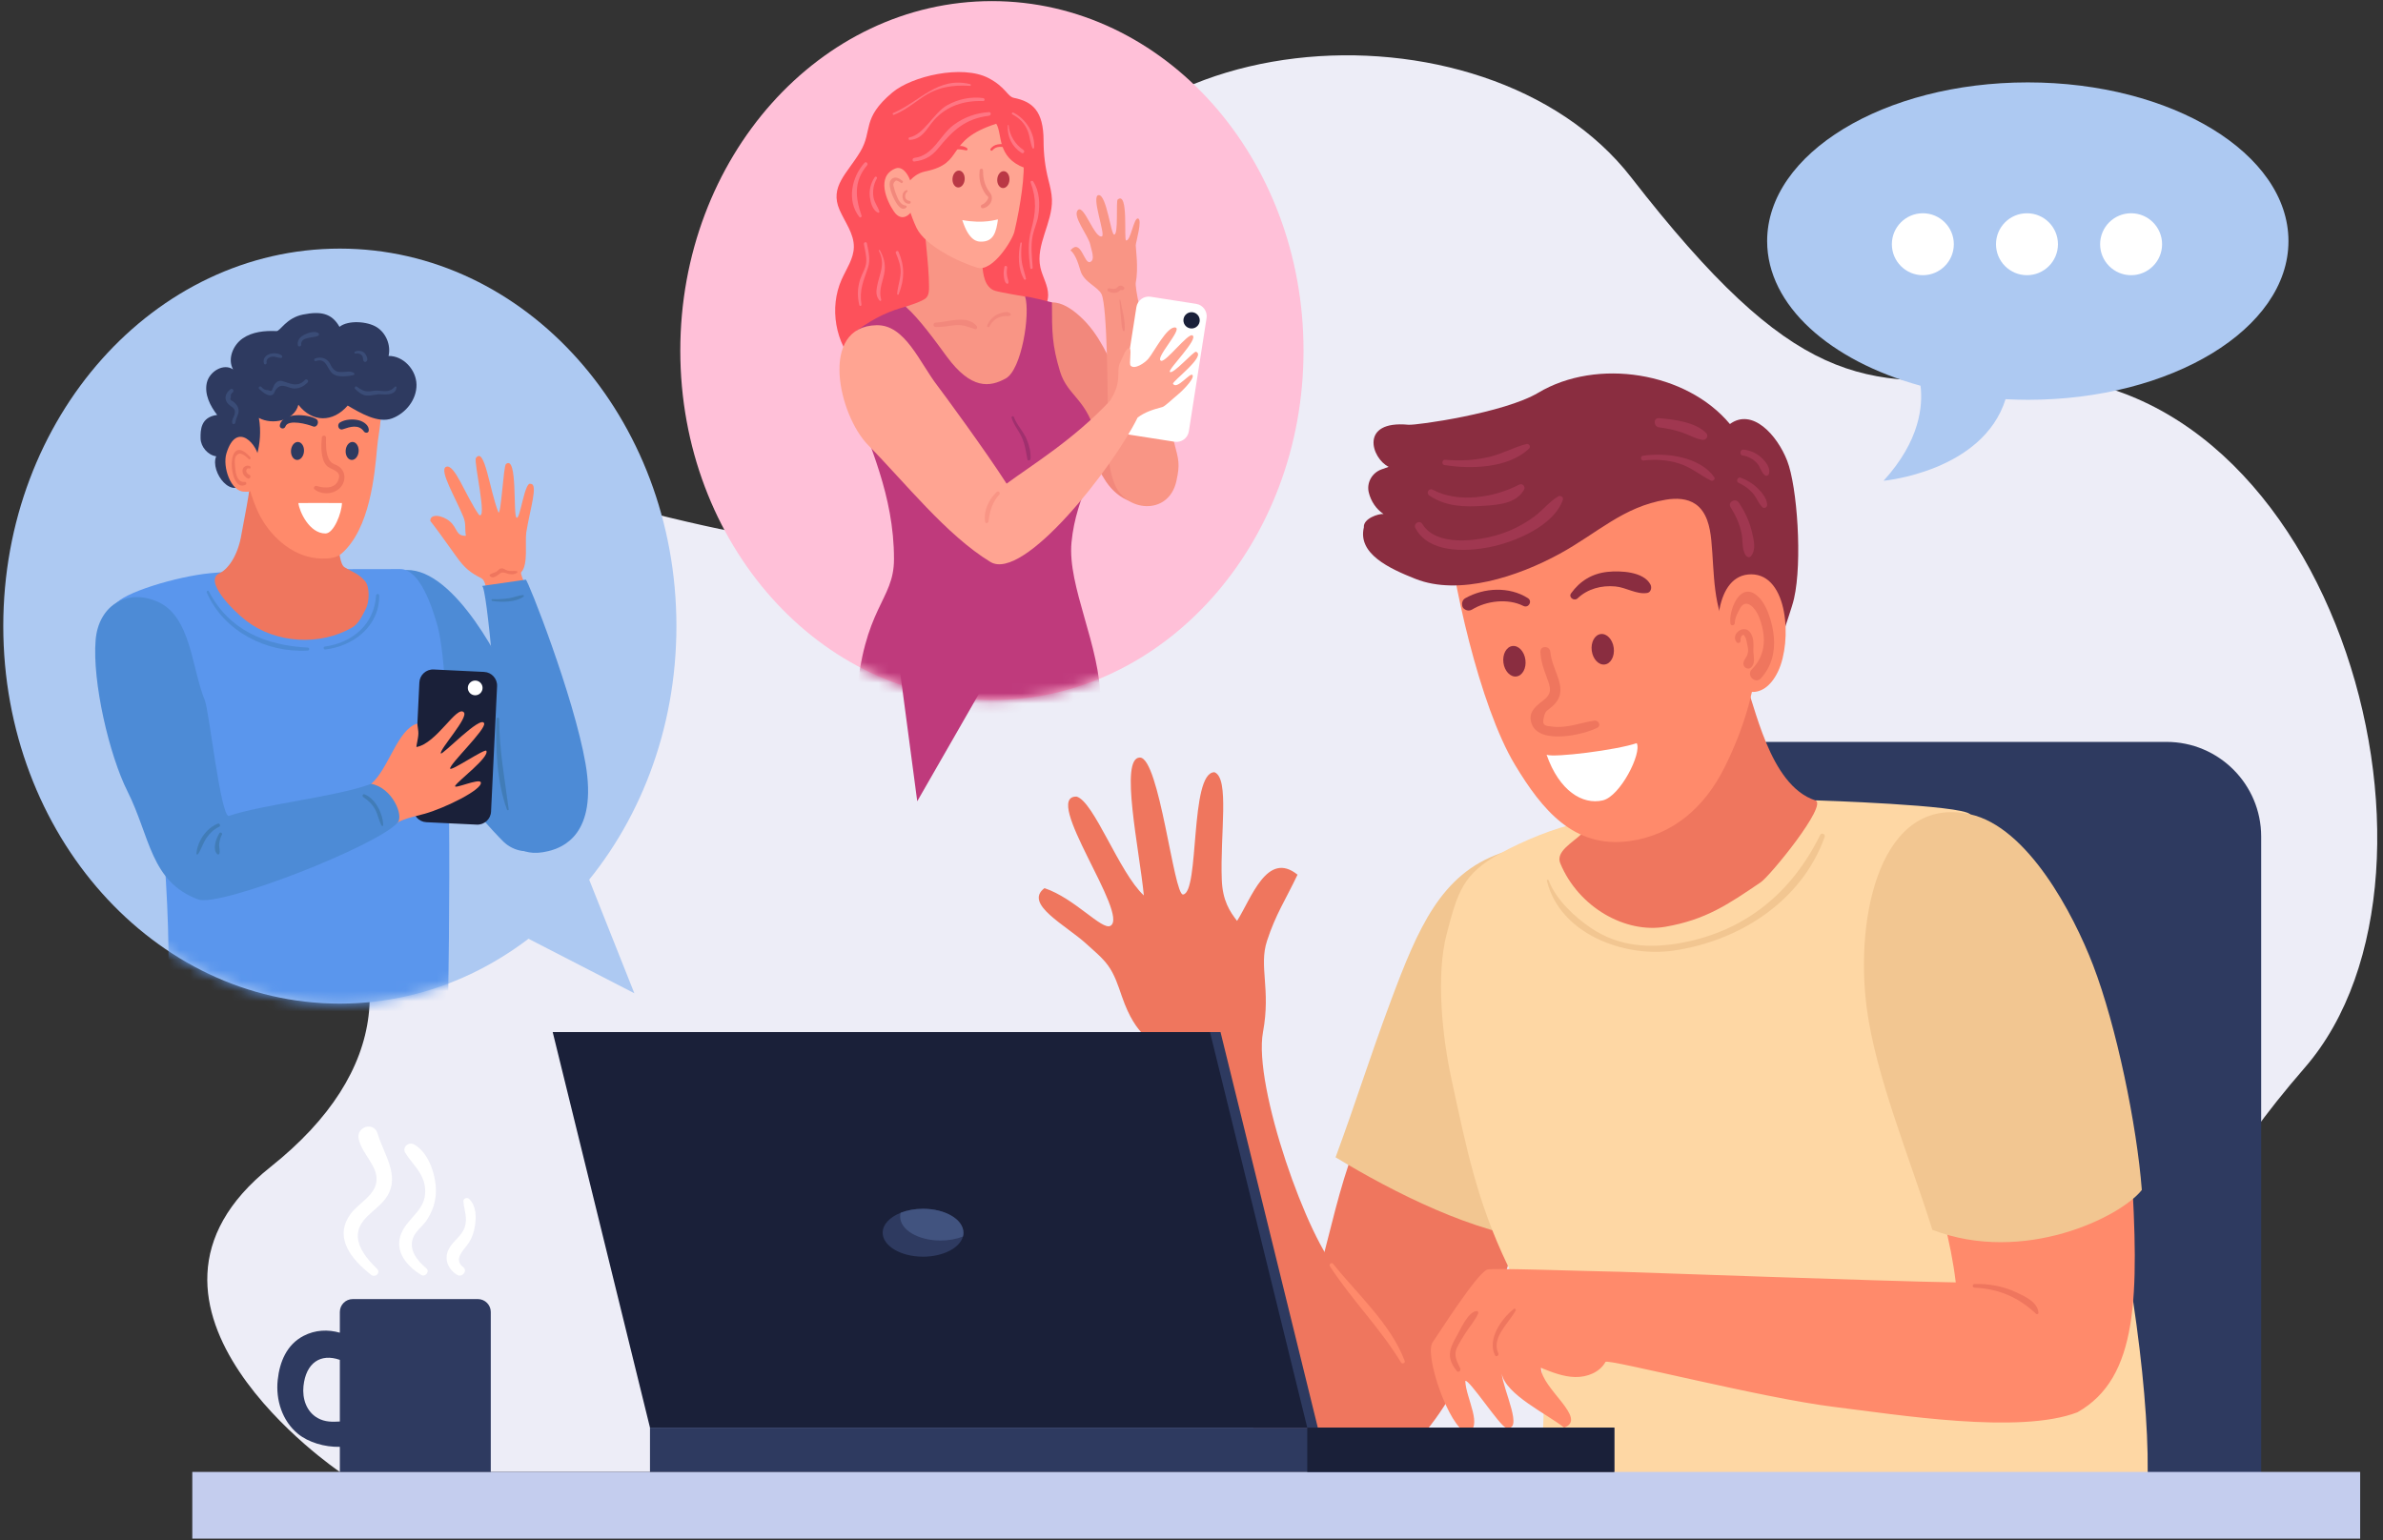 <svg width="232" height="150" viewBox="0 0 232 150" fill="none" xmlns="http://www.w3.org/2000/svg">
<rect x="0" y="0" width="232" height="150" fill="#333333" stroke="none"/>
<path d="M33.086 143.336C33.086 143.336 9.263 127.233 26.352 113.625C38.089 104.279 38.542 93.625 30.795 84.169C23.048 74.713 12.909 35.905 55.973 47.98C99.037 60.055 95.248 50.483 100.305 26.106C105.363 1.728 144.586 -1.033 158.796 17.262C174.692 37.725 181.28 37.796 194.993 36.697C226.862 34.143 241.099 84.714 224.382 103.973C208.653 122.093 211.368 130.461 215.926 143.335H33.086V143.336Z" fill="#EDEDF7"/>
<path d="M197.419 8.024C183.403 8.024 172.042 14.943 172.042 23.479C172.042 29.746 178.171 35.137 186.974 37.562C187.215 39.485 186.937 42.916 183.376 46.817C183.376 46.817 193.03 45.94 195.254 38.873C195.968 38.91 196.689 38.933 197.419 38.933C211.434 38.933 222.796 32.014 222.796 23.479C222.796 14.943 211.434 8.024 197.419 8.024Z" fill="#ADC9F2"/>
<path d="M187.201 26.798C188.866 26.798 190.217 25.448 190.217 23.782C190.217 22.117 188.866 20.767 187.201 20.767C185.535 20.767 184.185 22.117 184.185 23.782C184.185 25.448 185.535 26.798 187.201 26.798Z" fill="white"/>
<path d="M197.339 26.798C199.004 26.798 200.354 25.448 200.354 23.782C200.354 22.117 199.004 20.767 197.339 20.767C195.673 20.767 194.323 22.117 194.323 23.782C194.323 25.448 195.673 26.798 197.339 26.798Z" fill="white"/>
<path d="M207.476 26.798C209.142 26.798 210.492 25.448 210.492 23.782C210.492 22.117 209.142 20.767 207.476 20.767C205.81 20.767 204.46 22.117 204.46 23.782C204.46 25.448 205.81 26.798 207.476 26.798Z" fill="white"/>
<path d="M220.14 145.387H162.949V81.467C162.949 76.374 167.078 72.246 172.171 72.246H210.919C216.012 72.246 220.14 76.374 220.14 81.467V145.387Z" fill="#2E3A60"/>
<path d="M128.674 122.925C128.185 124.673 128.036 126.48 127.739 128.271C126.265 137.184 131.795 143.05 134.575 142.466C139.708 141.388 144.786 129.405 146.43 124.424C148.176 119.132 151.367 106.13 150.106 104.635C148.895 103.2 146.935 102.657 145.075 102.403C142.905 102.106 140.626 102.112 138.605 102.957C132.286 105.601 130.285 117.153 128.674 122.925Z" fill="#EF765E"/>
<path d="M130.345 123.852C127.392 120.953 121.982 105.776 122.961 100.5C123.74 96.302 122.532 94.118 123.354 91.613C124.215 88.989 125.132 87.683 126.322 85.176C123.365 82.79 121.837 87.46 120.437 89.676C119.725 88.765 119.028 87.7 118.949 85.689C118.774 81.195 119.725 75.777 118.235 75.198C115.803 75.198 116.806 86.942 115.178 87.107C114.267 87.199 112.878 73.77 110.973 73.77C108.97 73.77 110.931 82.765 111.361 87.198C108.97 85.005 106.499 78.027 104.81 77.571C101.36 77.506 110.021 89.107 108.103 90.158C107.284 90.607 104.624 87.472 101.688 86.487C99.629 88.03 103.785 90.093 105.786 91.933C106.506 92.596 107.286 93.215 107.859 93.997C108.516 94.893 108.853 95.96 109.212 96.999C110.714 101.354 112.224 100.846 112.879 102.835C113.565 104.924 118.124 133.678 121.014 137.804C123.904 141.931 129.754 144.647 134.418 142.467C135.603 141.913 136.63 141.088 137.542 140.176C138.754 138.963 138.354 131.715 130.345 123.852Z" fill="#EF765E"/>
<path d="M129.47 123.301C131.596 126.577 134.362 129.321 136.399 132.679C136.509 132.861 136.836 132.743 136.756 132.529C135.427 128.958 132.119 125.987 129.777 123.065C129.638 122.892 129.35 123.116 129.47 123.301Z" fill="#FF8A6B"/>
<path d="M135.379 97.537C133.285 103.154 132.098 107.074 130.025 112.698C135.66 116.114 143.672 120.178 150.234 120.778C153.121 121.043 156.788 97.887 153.886 89.676C151.903 84.068 147.808 82.483 146.088 83.086C140.29 85.12 138.055 90.356 135.379 97.537Z" fill="#F2C691"/>
<path d="M191.806 79.295C190.971 78.387 176.884 77.942 176.884 77.942C168.275 77.981 162.353 78.549 153.886 80.106C151.44 80.557 148.271 81.894 146.088 83.086C142.407 85.097 141.913 86.872 140.848 90.93C139.783 94.987 140.416 100.957 141.304 105.056C142.778 111.866 143.781 116.96 146.791 123.244C147.801 125.352 148.806 127.479 149.428 129.733C150.732 134.463 150.282 139.476 149.823 144.36C156.091 147.236 163.339 146.349 170.218 145.855C183.108 144.929 196.053 145.597 208.958 146.265C210.237 131.923 202.363 90.761 191.806 79.295Z" fill="#FED7A4"/>
<path d="M150.598 85.77C151.873 90.972 158.127 93.246 162.857 92.579C169.28 91.672 175.41 87.788 177.649 81.481C177.74 81.226 177.33 81.051 177.21 81.296C174.455 86.912 169.922 90.673 163.687 91.816C160.577 92.385 157.583 92.183 154.901 90.375C153.278 89.28 151.486 87.598 150.767 85.723C150.728 85.618 150.57 85.657 150.598 85.77Z" fill="#F2C691"/>
<path d="M171.417 85.917C168.154 88.135 166.037 89.561 162.152 90.246C158.266 90.931 153.684 88.368 151.903 84.068C151.425 82.912 153.123 82.047 154.017 81.171C155.41 79.807 155.74 77.697 155.751 75.747C155.762 73.796 152.81 71.294 156.112 69.933C158.755 68.845 159.693 65.168 162.533 65.025C166.143 64.844 168.451 63.188 169.785 66.094C170.835 68.382 172.177 76.461 176.734 77.942C177.991 78.35 172.348 85.284 171.417 85.917Z" fill="#EF765E"/>
<path d="M158.617 81.909C162.874 81.335 165.964 78.594 167.884 74.752C169.805 70.91 171.044 66.805 171.192 62.511C171.338 58.309 170.616 52.023 167.884 48.826C161.74 41.635 139.974 41.505 140.734 50.006C141.303 56.384 144.045 68.752 147.489 74.473C150.146 78.884 153.239 82.634 158.617 81.909Z" fill="#FF8A6B"/>
<path d="M173.994 44.871C173.014 42.354 170.599 39.699 168.418 41.292C164.173 36.199 155.47 34.841 149.776 38.237C146.428 40.234 137.857 41.432 137.124 41.362C132.303 40.904 133.534 44.651 135.196 45.461L134.497 45.71C133.57 46.041 133.023 47.02 133.263 47.974C133.472 48.813 133.978 49.58 134.7 50.056C134.241 49.997 132.703 50.486 132.782 51.352C132.155 53.94 135.289 55.373 137.804 56.371C142.049 58.055 147.812 56.127 151.82 53.94C155.538 51.911 158.017 49.345 162.197 48.657C163.18 48.495 164.26 48.527 165.078 49.096C166.163 49.851 166.478 51.3 166.607 52.616C166.919 55.812 166.707 59.274 168.487 61.946C169.918 64.094 172.904 64.417 173.623 61.672C173.862 60.755 174.455 59.192 174.661 58.288C175.481 54.701 174.974 47.388 173.994 44.871Z" fill="#8A2D40"/>
<path d="M137.799 51.425C139.091 53.87 142.663 53.738 144.994 53.284C147.434 52.808 151.27 51.231 152.156 48.67C152.244 48.417 151.932 48.208 151.717 48.333C150.839 48.841 150.201 49.687 149.383 50.293C148.347 51.062 147.196 51.657 145.962 52.041C143.887 52.688 139.839 53.275 138.476 51.029C138.214 50.596 137.563 50.979 137.799 51.425Z" fill="#A03750"/>
<path d="M139.152 48.252C140.759 49.334 142.544 49.386 144.427 49.259C145.83 49.164 147.632 49.048 148.376 47.682C148.549 47.364 148.204 47.03 147.89 47.196C145.521 48.444 141.976 49.032 139.482 47.688C139.108 47.486 138.804 48.018 139.152 48.252Z" fill="#A03750"/>
<path d="M140.613 45.285C143.19 45.69 146.858 45.614 148.868 43.677C149.061 43.491 148.861 43.178 148.613 43.239C147.365 43.549 146.246 44.205 144.978 44.497C143.55 44.826 142.141 44.907 140.683 44.77C140.392 44.743 140.321 45.239 140.613 45.285Z" fill="#A03750"/>
<path d="M159.995 44.845C161.177 44.707 162.339 44.777 163.478 45.137C164.655 45.509 165.484 46.255 166.557 46.792C166.754 46.891 167.042 46.674 166.889 46.46C165.456 44.454 162.177 44.042 159.933 44.386C159.676 44.426 159.733 44.876 159.995 44.845Z" fill="#A03750"/>
<path d="M161.523 41.617C162.281 41.71 163.028 41.871 163.754 42.111C164.415 42.331 165.036 42.724 165.725 42.828C166.093 42.883 166.403 42.476 166.107 42.172C165.054 41.09 162.954 40.847 161.523 40.72C160.941 40.669 160.962 41.549 161.523 41.617Z" fill="#A03750"/>
<path d="M168.488 49.4C168.978 50.175 169.347 50.997 169.546 51.895C169.703 52.6 169.542 53.521 169.987 54.112C170.092 54.252 170.32 54.335 170.456 54.172C171.004 53.524 170.738 52.547 170.556 51.781C170.313 50.757 169.869 49.806 169.279 48.938C168.951 48.455 168.17 48.897 168.488 49.4Z" fill="#A03750"/>
<path d="M169.252 47.011C169.783 47.252 170.251 47.583 170.638 48.022C171.001 48.433 171.189 48.999 171.563 49.38C171.736 49.558 172.036 49.421 172.041 49.182C172.055 48.581 171.523 47.938 171.117 47.543C170.642 47.08 170.082 46.744 169.461 46.515C169.176 46.41 168.972 46.883 169.252 47.011Z" fill="#A03750"/>
<path d="M169.648 44.351C170.197 44.442 170.679 44.691 171.055 45.105C171.378 45.463 171.467 46.017 171.849 46.305C171.948 46.38 172.129 46.326 172.181 46.217C172.459 45.644 171.901 44.949 171.498 44.574C171.003 44.115 170.393 43.851 169.725 43.782C169.404 43.748 169.326 44.297 169.648 44.351Z" fill="#A03750"/>
<path d="M170.488 55.928C166.965 55.929 166.739 61.828 167.765 64.668C168.909 67.834 171.667 68.449 173.12 65.352C174.487 62.437 174.099 55.927 170.488 55.928Z" fill="#FF8A6B"/>
<path d="M159.344 72.368C157.346 73.046 151.329 73.795 150.571 73.5C151.799 77.015 154.067 78.399 156.037 77.942C157.747 77.546 159.868 73.329 159.344 72.368Z" fill="white"/>
<path d="M153.581 58.272C154.574 57.332 155.918 56.983 157.265 57.107C158.328 57.205 159.311 57.904 160.359 57.744C160.733 57.687 160.833 57.216 160.688 56.934C160.034 55.656 157.768 55.557 156.508 55.688C155.016 55.843 153.817 56.57 152.95 57.785C152.678 58.168 153.261 58.575 153.581 58.272Z" fill="#8A2D40"/>
<path d="M148.747 58.244C146.937 57.094 144.489 57.216 142.653 58.254C142.388 58.404 142.306 58.7 142.357 58.981C142.392 59.175 142.49 59.268 142.653 59.365C142.846 59.481 143.11 59.484 143.303 59.365C144.708 58.498 146.804 58.246 148.304 59.003C148.808 59.257 149.228 58.549 148.747 58.244Z" fill="#8A2D40"/>
<path d="M157.107 63.085C157.216 63.903 156.824 64.63 156.233 64.708C155.642 64.786 155.075 64.186 154.967 63.367C154.859 62.549 155.25 61.822 155.841 61.744C156.432 61.666 156.999 62.266 157.107 63.085Z" fill="#8A2D40"/>
<path d="M148.508 64.25C148.616 65.069 148.224 65.796 147.633 65.874C147.042 65.952 146.475 65.352 146.367 64.533C146.259 63.714 146.65 62.988 147.242 62.91C147.833 62.832 148.399 63.432 148.508 64.25Z" fill="#8A2D40"/>
<path d="M149.969 63.477C150.007 64.382 150.283 65.157 150.602 66.003C150.981 67.012 151.132 67.529 150.215 68.231C149.458 68.811 148.705 69.417 149.133 70.522C149.915 72.541 154.219 71.546 155.508 70.865C155.917 70.649 155.61 70.114 155.216 70.173C153.859 70.379 152.579 70.927 151.174 70.762C150.461 70.678 150.112 70.7 150.29 69.895C150.448 69.178 150.599 69.247 151.087 68.823C152.962 67.198 151.107 65.474 150.935 63.477C150.883 62.866 149.942 62.847 149.969 63.477Z" fill="#EF765E"/>
<path d="M168.89 60.681C168.898 60.183 169.164 59.69 169.393 59.262C169.964 58.192 170.865 59.157 171.208 59.985C171.958 61.793 172.007 63.719 170.549 65.184C169.983 65.752 170.887 66.651 171.427 66.062C172.446 64.95 172.82 63.557 172.699 62.061C172.596 60.781 172.031 58.675 170.908 57.882C169.303 56.749 168.29 59.517 168.47 60.738C168.506 60.981 168.887 60.914 168.89 60.681Z" fill="#EF765E"/>
<path d="M169.458 62.327C169.419 62.184 169.553 61.781 169.752 61.829C169.817 61.845 169.841 61.949 169.876 61.995C170.025 62.19 170.056 62.566 170.112 62.798C170.197 63.151 170.238 63.438 170.105 63.785C170.005 64.045 169.791 64.25 169.738 64.523C169.653 64.956 170.165 65.317 170.507 64.971C170.943 64.532 170.685 63.834 170.702 63.288C170.72 62.719 170.756 62.17 170.444 61.663C169.83 60.664 168.42 61.775 169.078 62.547C169.23 62.725 169.515 62.535 169.458 62.327Z" fill="#EF765E"/>
<path d="M207.495 113.625C207.341 111.101 204.31 95.535 199.634 89.335C196.209 84.794 182.745 90.118 184.595 101.638C185.884 109.661 189.451 116.835 190.405 124.88C183.342 124.766 158.981 123.871 157.857 123.85C153.97 123.78 145.233 123.455 144.792 123.628C143.737 124.04 139.941 130.068 139.484 130.7C138.617 131.901 141.075 139.021 142.81 139.532C144.486 139.021 142.707 136.162 142.655 134.477C143.009 134.255 146.02 138.88 146.61 139.021C148.409 139.45 146.357 135.387 146.202 133.766C146.589 135.817 150.654 137.713 152.28 139.021C154.632 138.151 150.064 135.221 150.021 133.195C151.093 133.63 152.195 134.071 153.352 134.095C154.509 134.12 155.749 133.638 156.305 132.623C156.493 132.28 171.596 136.159 178.625 137.013C184.63 137.743 196.613 139.711 202.254 137.526C208.191 134.167 208.263 126.233 207.495 113.625Z" fill="#FF8A6B"/>
<path d="M181.747 98.221C182.633 104.843 185.92 112.718 188.127 119.76C197.025 123.178 206.469 118.5 208.52 115.879C208.042 109.585 206.039 99.879 203.774 93.987C201.844 88.966 197.405 80.532 191.806 79.295C183.114 77.374 180.538 89.18 181.747 98.221Z" fill="#F2C691"/>
<path d="M192.228 125.393C194.624 125.507 196.501 126.324 198.224 127.938C198.305 128.014 198.462 127.964 198.455 127.842C198.399 126.807 197.133 126.235 196.309 125.85C195.014 125.247 193.65 124.997 192.228 125.038C191.999 125.045 192 125.382 192.228 125.393Z" fill="#EF765E"/>
<path d="M142.166 133.262C141.837 132.565 141.496 131.956 141.843 131.24C142.058 130.795 142.324 130.368 142.585 129.949C143.002 129.276 143.571 128.646 143.904 127.931C143.955 127.822 143.898 127.654 143.753 127.667C142.91 127.739 142.147 129.543 141.793 130.154C141.074 131.396 140.811 132.269 141.839 133.515C141.999 133.708 142.26 133.461 142.166 133.262Z" fill="#EF765E"/>
<path d="M145.868 131.783C145.167 130.237 146.918 128.829 147.557 127.617C147.607 127.522 147.496 127.378 147.395 127.455C146.197 128.369 144.768 130.411 145.547 131.97C145.656 132.186 145.965 131.997 145.868 131.783Z" fill="#EF765E"/>
<path d="M229.777 143.336H18.721V149.83H229.777V143.336Z" fill="#C4CDEE"/>
<path d="M46.524 126.504H34.343C33.648 126.504 33.086 127.067 33.086 127.761V129.778C31.927 129.452 30.702 129.489 29.544 130.092C27.916 130.94 27.225 132.615 27.037 134.381C26.83 136.315 27.471 138.362 29.003 139.621C30.021 140.458 31.613 140.929 33.086 140.893V143.336H47.78V127.761C47.78 127.067 47.218 126.504 46.524 126.504ZM30.934 138.092C29.828 137.474 29.419 136.195 29.544 134.987C29.781 132.714 31.203 131.76 33.086 132.423V138.426C32.359 138.47 31.64 138.486 30.934 138.092Z" fill="#2E3A60"/>
<path d="M36.711 123.567C35.181 122.064 33.915 120.268 35.73 118.473C36.405 117.806 37.211 117.272 37.715 116.447C38.948 114.432 37.328 112.334 36.761 110.384C36.414 109.193 34.678 109.694 34.918 110.892C35.212 112.359 36.787 113.497 36.653 115.004C36.528 116.406 34.95 117.127 34.16 118.182C32.421 120.502 34.24 122.666 36.134 124.144C36.536 124.457 37.097 123.946 36.711 123.567Z" fill="white"/>
<path d="M41.508 123.512C40.649 122.785 39.668 121.659 40.29 120.374C40.561 119.813 41.162 119.38 41.515 118.858C42.044 118.078 42.364 117.226 42.428 116.282C42.535 114.675 41.805 112.235 40.288 111.433C39.774 111.161 39.12 111.726 39.457 112.263C40.259 113.539 41.408 114.352 41.396 116.037C41.384 117.75 39.987 118.428 39.237 119.758C38.212 121.577 39.438 123.203 41.014 124.153C41.401 124.386 41.869 123.817 41.508 123.512Z" fill="white"/>
<path d="M45.112 123.408C44.074 122.589 45.185 121.73 45.667 120.982C45.975 120.504 46.147 119.948 46.236 119.392C46.382 118.483 46.364 117.428 45.677 116.754C45.486 116.567 45.093 116.692 45.116 116.986C45.185 117.867 45.551 118.629 45.237 119.524C44.926 120.414 44.083 120.846 43.681 121.655C43.193 122.638 43.643 123.639 44.534 124.158C44.986 124.422 45.55 123.753 45.112 123.408Z" fill="white"/>
<path d="M128.297 139.021H64.305L54.833 100.5H118.825L128.297 139.021Z" fill="#2E3A60"/>
<path d="M127.271 139.021H63.28L53.808 100.5H117.799L127.271 139.021Z" fill="#1A2039"/>
<path d="M157.162 139.021H63.28V143.336H157.162V139.021Z" fill="#2E3A60"/>
<path d="M157.162 139.021H127.271V143.336H157.162V139.021Z" fill="#1A2039"/>
<path d="M93.795 120.044C93.795 120.17 93.778 120.293 93.747 120.413C93.446 121.524 91.823 122.375 89.864 122.375C87.694 122.375 85.934 121.329 85.934 120.044C85.934 119.234 86.628 118.523 87.684 118.102C88.309 117.856 89.058 117.713 89.864 117.713C92.034 117.713 93.795 118.755 93.795 120.044Z" fill="#2E3A60"/>
<path d="M93.795 120.043C93.795 120.17 93.778 120.293 93.747 120.413C93.122 120.659 92.373 120.802 91.566 120.802C89.393 120.802 87.636 119.76 87.636 118.471C87.636 118.345 87.653 118.221 87.684 118.102C88.309 117.856 89.058 117.712 89.864 117.712C92.034 117.713 93.795 118.755 93.795 120.043Z" fill="#41537F"/>
<path d="M33.086 97.731C51.182 97.731 65.853 81.272 65.853 60.97C65.853 40.667 51.182 24.209 33.086 24.209C14.989 24.209 0.319 40.667 0.319 60.97C0.319 81.272 14.989 97.731 33.086 97.731Z" fill="#ADC9F2"/>
<mask id="mask0_19_332" style="mask-type:luminance" maskUnits="userSpaceOnUse" x="0" y="24" width="66" height="74">
<path d="M33.086 97.731C51.182 97.731 65.853 81.272 65.853 60.97C65.853 40.667 51.182 24.209 33.086 24.209C14.989 24.209 0.319 40.667 0.319 60.97C0.319 81.272 14.989 97.731 33.086 97.731Z" fill="white"/>
</mask>
<g mask="url(#mask0_19_332)">
<path d="M39.589 55.507C44.317 55.416 49.065 64.791 50.175 67.707C50.927 69.684 53.318 77.299 53.409 79.274C53.459 80.358 53.456 81.584 52.678 82.34C51.7 83.29 49.979 82.914 49.009 81.957C48.038 81 45.028 77.68 44.318 76.516C40.625 70.463 37.45 68.392 35.238 61.829C33.512 56.706 39.589 55.507 39.589 55.507Z" fill="#4D8BD6"/>
<path d="M41.897 50.739C41.846 49.984 43.065 50.146 43.806 50.784C44.547 51.422 44.38 52.226 45.357 52.17C45.233 51.444 45.389 51.008 45.109 50.327C44.317 48.403 42.767 45.849 43.4 45.473C44.245 45.041 45.297 48.251 46.629 50.13C47.483 50.768 46.112 45 46.329 44.609C47.189 43.41 47.654 47.713 48.528 49.902C48.783 50.126 49.017 45.386 49.257 45.192C50.433 44.24 49.911 50.363 50.306 50.416C50.647 50.57 51.084 46.79 51.669 47.124C52.416 47.124 51.604 49.559 51.242 51.811C51.087 52.778 51.456 54.992 50.743 55.722C50.53 55.939 52.127 58.86 51.971 59.088C51.557 59.693 48.996 59.919 48.017 59.313C47.317 58.879 47.527 56.646 46.872 56.314C45.827 55.783 45.247 55.355 44.416 54.179C43.292 52.589 42.107 50.975 41.897 50.739Z" fill="#FF8A6B"/>
<path d="M53.392 82.882C54.814 82.531 58.19 81.245 57.007 74.375C55.88 67.833 51.374 56.422 51.19 56.448C49.767 56.653 48.345 56.857 46.921 57.062C47.43 56.989 48.514 71.019 48.648 72.612C48.931 75.987 47.463 84.343 53.392 82.882Z" fill="#4D8BD6"/>
<path d="M48.341 70.009C48.23 72.865 48.371 76.129 49.355 78.843C49.386 78.928 49.541 78.925 49.527 78.82C49.139 75.843 48.601 73.034 48.6 70.009C48.6 69.841 48.347 69.842 48.341 70.009Z" fill="#417CB7"/>
<path d="M47.934 58.526C48.855 58.649 50.159 58.666 50.957 58.111C51.023 58.065 51.009 57.934 50.912 57.943C50.474 57.986 50.058 58.162 49.623 58.24C49.068 58.339 48.496 58.364 47.934 58.346C47.815 58.342 47.823 58.511 47.934 58.526Z" fill="#417CB7"/>
<path d="M47.675 56.072C47.988 56.456 48.423 56.015 48.7 55.828C48.998 55.626 49.311 55.877 49.63 55.91C49.884 55.936 50.127 55.936 50.334 55.777C50.386 55.738 50.397 55.631 50.313 55.618C50.007 55.568 49.709 55.65 49.403 55.559C49.209 55.501 49.021 55.324 48.806 55.347C48.629 55.366 48.538 55.5 48.413 55.606C48.182 55.804 47.891 55.784 47.675 55.977C47.646 56.003 47.653 56.045 47.675 56.072Z" fill="#EF765E"/>
<path d="M11.227 58.859C10.869 59.431 13.659 69.313 14.813 73.64C15.632 76.711 17.208 93.906 15.928 101.497C23.958 102.688 35.518 102.262 43.563 101.176C43.76 91.025 44.104 66.385 42.6 60.97C42.089 59.132 40.879 55.416 38.972 55.416C34.691 55.416 24.698 55.405 20.463 55.818C17.168 56.139 11.926 57.743 11.227 58.859Z" fill="#5A96ED"/>
<path d="M20.131 57.696C21.772 61.48 25.928 63.591 29.966 63.353C30.152 63.342 30.153 63.072 29.966 63.062C25.862 62.855 22.297 61.384 20.329 57.58C20.26 57.446 20.073 57.564 20.131 57.696Z" fill="#4D8BD6"/>
<path d="M31.653 63.248C34.396 62.948 36.96 60.952 36.92 57.993C36.917 57.793 36.622 57.795 36.61 57.993C36.439 60.803 34.307 62.598 31.615 62.963C31.455 62.985 31.491 63.266 31.653 63.248Z" fill="#4D8BD6"/>
<path d="M23.521 51.95C23.159 54.258 22.089 55.499 21.376 55.818C19.808 56.518 22.593 59.397 23.983 60.459C26.878 62.672 31.182 62.912 34.299 61.099C34.927 60.734 35.263 59.964 35.616 59.285C35.969 58.607 36.022 57.132 35.525 56.573C34.852 55.816 34.375 55.75 33.536 55.233C32.717 54.729 32.889 49.981 32.663 48.979C32.285 47.297 26.288 46.844 24.306 46.866C24.537 46.863 23.596 51.477 23.521 51.95Z" fill="#EF765E"/>
<path d="M25.362 50.329C26.567 52.525 28.768 54.338 31.272 54.392C31.964 54.407 32.737 54.358 33.258 53.902C36.012 51.49 36.473 46.273 36.719 43.543C36.868 41.892 37.511 39.581 36.701 38.134C36.093 37.05 34.437 36.8 33.389 36.131C32.036 35.267 30.522 34.578 28.92 34.484C27.317 34.39 25.615 34.972 24.649 36.253C22.292 39.374 23.648 47.205 25.362 50.329Z" fill="#FF8A6B"/>
<path d="M29.05 39.414C30.395 41.156 32.41 41.158 33.851 39.494C35.094 40.227 36.821 41.249 38.172 40.742C39.522 40.236 40.575 38.894 40.549 37.452C40.523 36.01 39.27 34.639 37.828 34.662C38.072 33.613 37.588 32.434 36.678 31.86C35.767 31.285 33.894 31.156 33.051 31.827C32.294 30.485 31.209 30.292 29.498 30.631C27.881 30.95 27.268 32.258 26.925 32.242C25.776 32.189 24.557 32.303 23.614 32.963C22.672 33.623 22.136 34.968 22.693 35.975C21.761 35.336 20.377 36.18 20.134 37.284C19.89 38.388 20.449 39.513 21.142 40.406C19.528 40.614 19.512 41.893 19.528 42.696C19.545 43.522 20.254 44.327 21.049 44.434C20.415 45.919 22.649 48.979 24.009 46.696C24.661 45.602 25.669 43.315 25.204 40.695C26.493 41.406 28.65 40.988 29.05 39.414Z" fill="#2E3A60"/>
<path d="M25.201 44.753C25.177 43.407 23.049 40.855 22.044 44.151C21.648 45.451 22.457 47.879 23.785 47.879C24.204 47.879 25.264 48.208 25.201 44.753Z" fill="#FF8A6B"/>
<path d="M33.291 48.988C32.036 48.974 29.422 48.977 29.05 48.988C29.133 49.778 30.104 51.952 31.687 51.95C32.501 51.949 33.274 49.931 33.291 48.988Z" fill="white"/>
<path d="M29.595 43.957C29.561 44.441 29.251 44.813 28.902 44.788C28.552 44.764 28.297 44.352 28.331 43.868C28.365 43.385 28.675 43.013 29.025 43.038C29.374 43.062 29.629 43.474 29.595 43.957Z" fill="#2E3A60"/>
<path d="M34.916 43.957C34.883 44.441 34.572 44.813 34.223 44.788C33.874 44.764 33.619 44.352 33.653 43.868C33.686 43.385 33.997 43.013 34.346 43.038C34.695 43.062 34.95 43.474 34.916 43.957Z" fill="#2E3A60"/>
<path d="M31.331 42.615C31.262 43.421 31.198 44.719 31.816 45.364C32.136 45.697 33.13 45.821 33.01 46.488C32.805 47.631 31.639 47.571 30.819 47.322C30.638 47.267 30.463 47.529 30.624 47.656C31.509 48.354 33.09 48.083 33.467 46.904C33.627 46.401 33.493 45.832 33.079 45.494C32.679 45.167 32.3 45.254 32.02 44.712C31.71 44.113 31.73 43.271 31.741 42.615C31.746 42.348 31.353 42.356 31.331 42.615Z" fill="#EF765E"/>
<path d="M27.787 41.532C28.063 40.782 29.987 41.323 30.465 41.521C30.887 41.695 31.152 41.014 30.771 40.794C29.945 40.318 27.554 40.128 27.247 41.383C27.16 41.738 27.664 41.866 27.787 41.532Z" fill="#2E3A60"/>
<path d="M35.895 41.96C35.976 41.434 35.408 41.058 34.958 40.935C34.389 40.78 33.592 40.824 33.092 41.146C32.764 41.357 32.965 41.942 33.369 41.804C34.093 41.558 34.92 41.286 35.433 42.02C35.542 42.177 35.859 42.196 35.895 41.96Z" fill="#2E3A60"/>
<path d="M24.376 44.529C21.883 41.727 22.183 48.133 23.918 47.197C24.036 47.133 23.989 46.916 23.846 46.931C22.978 47.024 22.907 45.826 22.869 45.229C22.853 44.967 22.823 44.607 22.992 44.385C23.383 43.871 23.948 44.456 24.21 44.695C24.322 44.797 24.476 44.642 24.376 44.529Z" fill="#EF765E"/>
<path d="M24.351 45.41C24.091 45.253 23.72 45.395 23.634 45.69C23.522 46.068 23.781 46.403 24.094 46.58C24.311 46.702 24.507 46.362 24.288 46.248C24.14 46.17 23.988 46.06 23.973 45.879C23.96 45.706 24.084 45.559 24.261 45.624C24.388 45.672 24.462 45.477 24.351 45.41Z" fill="#EF765E"/>
<path d="M25.231 37.872C25.488 38.109 26.003 38.584 26.402 38.491C26.732 38.415 26.696 38.127 26.884 37.902C27.489 37.175 28.029 37.869 28.742 37.833C29.227 37.808 29.614 37.585 29.945 37.248C30.105 37.085 29.853 36.832 29.694 36.997C29.05 37.665 28.46 37.438 27.713 37.181C27.523 37.116 27.365 37.043 27.153 37.101C26.967 37.152 26.855 37.272 26.739 37.419C26.648 37.535 26.628 37.728 26.532 37.832C26.501 38.079 26.366 38.134 26.125 37.997C25.845 38.007 25.616 37.897 25.436 37.667C25.295 37.548 25.092 37.744 25.231 37.872Z" fill="#3A4C77"/>
<path d="M30.749 35.159C31.869 34.786 31.807 36.085 32.525 36.476C33.041 36.756 33.868 36.64 34.415 36.527C34.517 36.506 34.536 36.35 34.444 36.303C34.072 36.114 33.794 36.209 33.383 36.224C32.927 36.241 32.645 36.22 32.325 35.772C32.197 35.593 32.144 35.385 31.998 35.215C31.659 34.821 31.153 34.733 30.68 34.909C30.525 34.965 30.589 35.212 30.749 35.159Z" fill="#3A4C77"/>
<path d="M34.571 37.872C34.894 38.177 35.23 38.485 35.694 38.518C36.182 38.553 36.647 38.359 37.151 38.399C37.695 38.443 38.548 38.439 38.601 37.726C38.607 37.647 38.496 37.604 38.444 37.661C37.849 38.309 37.339 38.023 36.573 38.038C36.361 38.042 36.159 38.103 35.948 38.113C35.46 38.135 35.114 37.937 34.74 37.652C34.613 37.555 34.457 37.764 34.571 37.872Z" fill="#3A4C77"/>
<path d="M34.63 34.429C34.879 34.367 35.134 34.455 35.275 34.675C35.38 34.838 35.3 35.087 35.449 35.213C35.5 35.256 35.552 35.26 35.612 35.234C35.942 35.093 35.653 34.54 35.487 34.378C35.239 34.136 34.858 34.111 34.553 34.246C34.446 34.293 34.523 34.455 34.63 34.429Z" fill="#3A4C77"/>
<path d="M25.957 35.314C25.881 34.946 26.258 34.73 26.571 34.727C26.843 34.725 27.09 34.863 27.358 34.854C27.495 34.849 27.522 34.687 27.423 34.611C26.83 34.162 25.455 34.443 25.692 35.387C25.735 35.56 25.993 35.486 25.957 35.314Z" fill="#3A4C77"/>
<path d="M29.322 33.574C29.256 32.742 30.558 32.946 30.99 32.685C31.087 32.626 31.081 32.494 30.99 32.434C30.607 32.181 29.89 32.441 29.53 32.647C29.169 32.853 28.922 33.194 28.998 33.618C29.03 33.8 29.337 33.759 29.322 33.574Z" fill="#3A4C77"/>
<path d="M22.452 37.898C22.017 38.217 21.778 38.729 22.113 39.21C22.433 39.669 23.055 39.661 22.819 40.413C22.719 40.731 22.56 40.838 22.609 41.187C22.636 41.374 22.904 41.308 22.919 41.145C22.968 40.61 23.378 40.25 23.178 39.693C23.112 39.509 22.994 39.37 22.857 39.234C22.799 39.176 22.732 39.127 22.668 39.075C22.447 39.004 22.383 38.863 22.475 38.653C22.441 38.455 22.509 38.301 22.677 38.189C22.823 38.047 22.625 37.772 22.452 37.898Z" fill="#3A4C77"/>
<path d="M47.129 65.431L42.221 65.195C41.487 65.159 40.863 65.726 40.828 66.46L40.241 78.673C40.206 79.407 40.772 80.031 41.507 80.066L46.414 80.302C47.148 80.337 47.772 79.77 47.807 79.036L48.394 66.824C48.429 66.09 47.863 65.466 47.129 65.431Z" fill="#1A2039"/>
<path d="M46.981 66.99C46.981 67.386 46.66 67.707 46.264 67.707C45.868 67.707 45.547 67.386 45.547 66.99C45.547 66.594 45.868 66.273 46.264 66.273C46.66 66.273 46.981 66.594 46.981 66.99Z" fill="white"/>
<path d="M40.625 70.463C40.749 71.481 40.818 71.251 40.526 72.748C42.518 72.413 44.471 68.632 45.16 69.367C45.64 69.88 42.759 72.995 42.92 73.368C43.02 73.604 46.829 69.6 47.134 70.434C47.349 71.021 43.707 74.46 43.827 74.849C43.912 75.125 47.223 72.864 47.349 73.112C47.668 73.741 44.593 76.034 44.318 76.515C44.079 76.932 46.706 75.727 46.814 76.195C46.974 76.889 43.327 78.683 41.373 79.236C40.647 79.441 39.376 79.69 38.733 80.085C38.429 80.271 35.403 81.744 35.214 81.572C33.871 80.341 34.917 77.388 36.142 76.329C37.852 74.849 38.699 71.007 40.625 70.463Z" fill="#FF8A6B"/>
<path d="M19.288 87.585C21.415 88.381 36.801 82.341 38.732 80.085C39.296 79.425 38.222 76.729 36.141 76.329C32.86 77.575 25.616 78.324 22.292 79.449C21.505 79.716 20.342 69.158 19.95 68.22C18.654 65.115 18.626 59.979 15.287 58.568C12.238 57.279 9.588 59.064 9.312 62.306C8.967 66.363 10.634 73.524 12.406 77.049C14.64 81.491 14.631 85.841 19.288 87.585Z" fill="#4D8BD6"/>
<path d="M21.212 80.207C20.064 80.656 19.23 81.905 19.12 83.126C19.111 83.218 19.239 83.237 19.283 83.17C19.604 82.677 19.767 82.098 20.101 81.606C20.42 81.135 20.819 80.748 21.34 80.508C21.508 80.431 21.387 80.138 21.212 80.207Z" fill="#417CB7"/>
<path d="M21.356 81.141C21.052 81.625 20.657 82.693 21.148 83.174C21.217 83.241 21.336 83.211 21.362 83.118C21.434 82.854 21.333 82.577 21.338 82.304C21.344 81.941 21.436 81.606 21.602 81.284C21.687 81.122 21.454 80.984 21.356 81.141Z" fill="#417CB7"/>
<path d="M35.366 77.618C35.865 77.953 36.277 78.336 36.554 78.879C36.804 79.367 36.882 79.929 37.157 80.399C37.197 80.467 37.307 80.438 37.306 80.358C37.295 79.264 36.55 77.752 35.48 77.348C35.316 77.287 35.235 77.53 35.366 77.618Z" fill="#417CB7"/>
</g>
<path d="M47.781 89.526L61.757 96.723L56.768 84.17L47.781 89.526Z" fill="#ADC9F2"/>
<path d="M96.569 68.178C113.323 68.178 126.906 52.94 126.906 34.143C126.906 15.346 113.323 0.108 96.569 0.108C79.814 0.108 66.231 15.346 66.231 34.143C66.231 52.94 79.814 68.178 96.569 68.178Z" fill="#FFC0D8"/>
<mask id="mask1_19_332" style="mask-type:luminance" maskUnits="userSpaceOnUse" x="66" y="0" width="61" height="69">
<path d="M96.569 68.178C113.323 68.178 126.906 52.94 126.906 34.143C126.906 15.346 113.323 0.108 96.569 0.108C79.814 0.108 66.231 15.346 66.231 34.143C66.231 52.94 79.814 68.178 96.569 68.178Z" fill="white"/>
</mask>
<g mask="url(#mask1_19_332)">
<path d="M102.042 28.734C102.051 27.797 101.487 26.956 101.288 26.04C100.809 23.837 102.478 21.693 102.413 19.44C102.394 18.799 102.235 18.171 102.077 17.55C101.75 16.268 101.598 15.02 101.598 13.697C101.598 10.769 100.483 9.889 98.718 9.532C98.063 9.399 97.917 8.476 96.236 7.602C93.656 6.261 88.76 7.421 86.875 9.009C83.834 11.57 84.999 12.687 83.754 14.77C82.48 16.902 80.742 18.162 81.737 20.438C82.261 21.638 83.152 22.759 83.127 24.068C83.106 25.197 82.402 26.179 81.942 27.21C80.71 29.966 81.314 33.441 83.402 35.62C84.115 36.363 84.971 36.958 85.672 37.712C86.798 38.923 87.479 40.538 87.561 42.19C87.589 42.763 87.552 43.358 87.765 43.891C88.131 44.806 89.173 45.304 90.159 45.324C91.144 45.344 92.092 44.979 93.007 44.611C94.578 43.978 96.139 43.319 97.689 42.635C98.485 42.283 99.308 41.903 99.863 41.232C100.418 40.559 100.637 39.674 100.771 38.812C100.999 37.336 101.024 35.829 100.844 34.346C100.76 33.658 100.633 32.959 100.758 32.277C100.987 31.032 102.031 29.999 102.042 28.734Z" fill="#FD515B"/>
<path d="M109.16 37.143C111.019 40.478 112.626 41.853 114.188 44.59C114.842 49.391 109.866 50.617 107.466 46.563C104.092 40.865 100.674 35.956 100.707 32.868C100.714 32.253 101.799 29.45 102.414 29.445C103.398 29.438 104.336 30.08 105.107 30.773C107.103 32.566 107.879 34.844 109.16 37.143Z" fill="#F2887C"/>
<path d="M114.329 43.166C113.217 38.933 110.359 28.586 110.58 27.479C110.853 26.111 110.564 24.12 110.572 23.883C110.583 23.564 111.248 21.369 110.791 21.274C110.375 21.187 110.082 23.472 109.636 23.417C109.387 23.387 109.896 18.574 108.815 19.428C108.628 19.576 108.909 22.835 108.472 22.846C108.151 22.854 107.731 18.944 106.96 18.999C106.18 19.054 107.677 22.901 107.274 23.019C106.561 23.228 105.555 19.956 104.967 20.435C104.312 20.967 105.971 22.969 106.136 23.796C106.247 24.353 106.658 25.305 106.131 25.515C105.533 25.753 105.258 23.157 104.214 24.377C104.628 24.698 104.927 25.437 105.188 26.356C105.508 27.484 106.901 27.919 107.244 28.653C107.805 29.853 107.859 38.451 107.852 41.968C107.848 43.756 107.85 45.325 108.46 47.006C109.496 49.861 113.77 50.29 114.53 46.843C114.893 45.199 114.756 44.794 114.329 43.166Z" fill="#F99585"/>
<path d="M107.886 28.363C108.095 28.478 108.353 28.531 108.592 28.508C108.69 28.498 108.789 28.474 108.876 28.427C108.954 28.386 109.087 28.202 109.164 28.239C109.345 28.326 109.581 28.08 109.397 27.937C109.179 27.768 108.978 27.769 108.789 27.973C108.557 28.225 108.265 28.1 107.964 28.074C107.808 28.061 107.757 28.292 107.886 28.363Z" fill="#F2887C"/>
<path d="M108.986 29.224C109.035 29.752 109.069 30.28 109.124 30.807C109.173 31.265 109.167 31.755 109.328 32.187C109.361 32.276 109.481 32.258 109.49 32.165C109.586 31.228 109.225 30.137 109.074 29.212C109.067 29.162 108.982 29.173 108.986 29.224Z" fill="#F2887C"/>
<path d="M83.481 32.135C82.348 32.932 83.15 38.41 83.516 39.746C84.477 43.255 87.046 48.086 87.035 54.467C87.028 58.526 84.074 59.048 83.354 68.233C90.183 71.386 107.137 69.745 107.136 68.233C107.132 62.891 103.911 57.108 104.318 52.815C104.77 48.054 107.285 45.192 106.759 42.725C105.938 38.869 103.939 38.623 103.198 36.165C102.423 33.594 102.414 32.338 102.414 29.445C102.414 29.445 100.083 28.843 99.803 28.878C95.954 29.371 91.898 28.802 88.164 29.858C86.606 30.299 85.37 30.805 83.481 32.135Z" fill="#BF3A7C"/>
<path d="M98.488 40.675C98.655 41.306 99.063 41.776 99.362 42.345C99.77 43.119 99.87 43.886 100.023 44.73C100.056 44.912 100.315 44.853 100.328 44.689C100.378 44.04 100.199 43.37 99.951 42.772C99.63 41.996 98.992 41.398 98.71 40.614C98.66 40.476 98.45 40.529 98.488 40.675Z" fill="#A0306E"/>
<path d="M90.447 27.906C90.449 28.283 90.438 28.697 90.191 28.982C89.857 29.367 88.165 29.858 88.165 29.858C89.497 31.022 91.125 33.296 92.174 34.721C94.557 37.96 96.367 37.707 97.916 36.855C99.466 36.002 100.322 30.57 99.803 28.879C99.803 28.879 97.388 28.476 96.878 28.317C95.891 28.01 95.676 26.733 95.637 25.701C95.59 24.487 96.083 21.339 96.037 20.125C94.275 20.086 91.569 20.595 89.87 20.125C89.927 22.326 90.447 25.691 90.447 27.906Z" fill="#F99585"/>
<path d="M91.09 31.843C91.681 31.847 92.237 31.774 92.819 31.686C93.648 31.561 94.155 31.8 94.91 32.049C95.097 32.111 95.195 31.872 95.087 31.744C94.149 30.621 92.281 31.375 91.09 31.417C90.817 31.428 90.815 31.841 91.09 31.843Z" fill="#F2887C"/>
<path d="M96.329 31.8C96.522 31.386 96.847 31.071 97.273 30.901C97.475 30.82 97.686 30.776 97.904 30.777C98.102 30.777 98.18 30.826 98.348 30.733C98.42 30.693 98.421 30.601 98.372 30.544C98.094 30.222 97.396 30.472 97.077 30.631C96.622 30.857 96.291 31.237 96.105 31.706C96.054 31.834 96.27 31.925 96.329 31.8Z" fill="#F2887C"/>
<path d="M89.232 22.194C90.061 23.915 93.32 25.522 95.15 26.069C96.617 26.508 98.556 23.414 98.757 22.561C99.067 21.248 99.311 19.919 99.489 18.581C99.81 16.157 99.843 13.469 98.349 11.534C97.02 9.813 95.123 9.392 92.957 9.569C91.9 9.655 90.156 10.394 89.356 11.089C86.335 13.714 88.172 19.993 89.232 22.194Z" fill="#FFA492"/>
<path d="M96.993 12.049C97.618 13.055 96.993 15.33 99.763 16.353C100.526 13.162 98.629 9.942 95.597 8.688C94.326 8.162 88.165 8.208 85.755 13.763C84.912 15.706 83.759 16.904 84.88 18.7C87.523 22.931 87.043 17.309 90.076 16.695C94.053 15.89 91.862 13.697 96.993 12.049Z" fill="#FD515B"/>
<path d="M88.835 18.478L88.832 18.444C88.754 17.518 88.041 16.059 87.179 16.405C85.275 17.17 86.31 19.564 87.042 20.613C87.823 21.731 88.669 20.786 88.752 20.549C88.985 19.888 89.014 19.156 88.835 18.478Z" fill="#FFA492"/>
<path d="M97.158 21.372C96.985 21.365 95.832 21.822 93.685 21.431C94.361 23.569 95.24 23.53 95.524 23.531C96.746 23.537 96.988 22.579 97.158 21.372Z" fill="white"/>
<path d="M93.918 17.475C93.885 17.929 93.594 18.278 93.266 18.255C92.939 18.232 92.699 17.845 92.731 17.391C92.763 16.938 93.054 16.588 93.382 16.611C93.71 16.634 93.95 17.021 93.918 17.475Z" fill="#BA3845"/>
<path d="M98.276 17.534C98.244 17.988 97.952 18.337 97.625 18.314C97.297 18.291 97.057 17.905 97.089 17.451C97.121 16.997 97.413 16.647 97.74 16.671C98.068 16.694 98.308 17.08 98.276 17.534Z" fill="#BA3845"/>
<path d="M87.864 17.614C87.573 17.372 87.163 17.136 86.816 17.425C86.484 17.701 86.636 18.233 86.727 18.583C86.823 18.956 87.57 20.845 88.243 20.201C88.317 20.13 88.255 20.021 88.165 20.013C87.635 19.965 87.405 19.333 87.237 18.908C87.148 18.685 87.072 18.457 87.022 18.222C86.913 17.968 86.983 17.753 87.23 17.576C87.414 17.612 87.575 17.69 87.713 17.811C87.826 17.895 87.973 17.705 87.864 17.614Z" fill="#F2887C"/>
<path d="M88.249 18.52C87.57 18.741 87.849 19.958 88.567 19.832C88.695 19.809 88.696 19.593 88.567 19.572C88.353 19.536 88.175 19.432 88.131 19.201C88.096 19.018 88.155 18.787 88.319 18.684C88.402 18.632 88.35 18.487 88.249 18.52Z" fill="#F2887C"/>
<path d="M95.374 16.59C95.305 17.203 95.378 17.77 95.629 18.336C95.725 18.55 95.837 18.759 95.982 18.944C96.045 19.025 96.175 19.109 96.206 19.191C96.279 19.382 95.858 19.855 95.627 19.918C95.393 19.982 95.491 20.333 95.727 20.28C96.232 20.166 96.667 19.658 96.549 19.111C96.488 18.832 96.246 18.617 96.111 18.368C95.812 17.819 95.695 17.211 95.704 16.59C95.707 16.373 95.397 16.384 95.374 16.59Z" fill="#F2887C"/>
<path d="M91.832 15.192C92.144 14.916 92.498 14.705 92.903 14.594C93.324 14.479 93.645 14.574 94.055 14.641C94.19 14.663 94.253 14.508 94.146 14.427C93.41 13.865 92.244 14.525 91.701 15.061C91.615 15.145 91.743 15.27 91.832 15.192Z" fill="#FD515B"/>
<path d="M96.615 14.641C96.806 14.417 97.027 14.314 97.32 14.3C97.53 14.29 97.763 14.366 97.955 14.265C98.012 14.236 97.999 14.164 97.955 14.131C97.755 13.982 97.377 14.023 97.142 14.062C96.856 14.109 96.629 14.247 96.445 14.471C96.349 14.589 96.515 14.76 96.615 14.641Z" fill="#FD515B"/>
<path d="M89.011 15.726C89.993 15.622 90.693 15.237 91.321 14.467C92.746 12.718 93.932 11.565 96.288 11.27C96.505 11.243 96.518 10.907 96.288 10.92C95.042 10.992 93.864 11.41 92.858 12.155C91.464 13.187 90.908 15.139 89.011 15.376C88.792 15.404 88.785 15.751 89.011 15.726Z" fill="#FF7683"/>
<path d="M88.578 13.623C89.821 13.554 90.192 12.536 90.942 11.691C92.186 10.289 93.895 9.777 95.716 9.841C95.907 9.848 95.895 9.575 95.716 9.551C94.497 9.391 93.273 9.653 92.201 10.255C90.903 10.984 89.945 13.12 88.545 13.377C88.407 13.403 88.438 13.63 88.578 13.623Z" fill="#FF7683"/>
<path d="M87.025 11.184C88.073 10.776 88.884 10.095 89.805 9.471C91.269 8.479 92.709 8.254 94.436 8.36C94.532 8.366 94.552 8.216 94.459 8.193C91.285 7.421 89.572 9.889 86.952 11.01C86.854 11.052 86.925 11.223 87.025 11.184Z" fill="#FF7683"/>
<path d="M84.168 15.851C82.909 17.239 82.419 19.566 83.669 21.136C83.748 21.235 83.923 21.128 83.882 21.011C83.257 19.219 83.118 17.639 84.416 16.099C84.559 15.929 84.321 15.683 84.168 15.851Z" fill="#FF7683"/>
<path d="M85.159 17.261C84.772 17.843 84.6 18.499 84.687 19.196C84.752 19.724 84.951 20.446 85.458 20.708C85.535 20.748 85.641 20.681 85.612 20.589C85.464 20.117 85.137 19.751 85.045 19.242C84.929 18.598 85.048 17.949 85.366 17.382C85.442 17.247 85.244 17.133 85.159 17.261Z" fill="#FF7683"/>
<path d="M84.107 23.771C84.204 24.331 84.38 24.963 84.335 25.53C84.29 26.117 83.925 26.646 83.745 27.195C83.474 28.02 83.454 28.876 83.663 29.716C83.697 29.85 83.886 29.79 83.866 29.66C83.646 28.245 84.067 27.355 84.503 26.069C84.768 25.289 84.553 24.474 84.396 23.692C84.358 23.501 84.074 23.583 84.107 23.771Z" fill="#FF7683"/>
<path d="M85.56 24.424C86.245 25.731 85.606 26.662 85.373 27.954C85.281 28.459 85.3 28.896 85.643 29.283C85.704 29.352 85.816 29.279 85.793 29.196C85.497 28.1 86.012 27.39 86.128 26.344C86.206 25.647 86.002 24.966 85.659 24.365C85.623 24.301 85.526 24.358 85.56 24.424Z" fill="#FF7683"/>
<path d="M87.21 24.625C87.475 25.268 87.727 25.906 87.681 26.615C87.636 27.296 87.388 27.946 87.344 28.629C87.338 28.723 87.467 28.726 87.496 28.65C88.067 27.18 88.093 25.949 87.475 24.514C87.411 24.364 87.147 24.473 87.21 24.625Z" fill="#FF7683"/>
<path d="M98.556 11.13C99.272 11.515 99.792 12.034 100.077 12.805C100.273 13.332 100.296 13.914 100.517 14.426C100.554 14.512 100.675 14.46 100.68 14.382C100.763 12.965 99.885 11.583 98.655 10.962C98.543 10.905 98.445 11.07 98.556 11.13Z" fill="#FF7683"/>
<path d="M98.112 12.209C98.05 13.315 98.522 14.3 99.464 14.897C99.651 15.016 99.816 14.725 99.636 14.604C98.834 14.064 98.277 13.179 98.201 12.209C98.197 12.151 98.115 12.15 98.112 12.209Z" fill="#FF7683"/>
<path d="M100.342 17.771C100.943 19.404 100.848 20.737 100.393 22.372C100.052 23.601 100.131 24.855 100.305 26.106C100.324 26.239 100.55 26.209 100.541 26.074C100.467 25.041 100.328 23.984 100.536 22.955C100.67 22.291 100.977 21.681 101.083 21.009C101.259 19.893 101.222 18.631 100.584 17.669C100.506 17.552 100.287 17.622 100.342 17.771Z" fill="#FF7683"/>
<path d="M99.341 23.659C99.112 24.776 99.088 26.186 99.7 27.195C99.76 27.294 99.907 27.229 99.883 27.118C99.748 26.506 99.522 25.954 99.458 25.322C99.403 24.772 99.413 24.226 99.483 23.678C99.494 23.597 99.357 23.579 99.341 23.659Z" fill="#FF7683"/>
<path d="M97.791 25.991C97.723 26.286 97.692 26.586 97.729 26.888C97.759 27.128 97.79 27.443 97.983 27.606C98.062 27.673 98.17 27.627 98.179 27.525C98.199 27.316 98.081 27.105 98.048 26.897C98.004 26.62 98.005 26.339 98.051 26.063C98.08 25.894 97.832 25.818 97.791 25.991Z" fill="#FF7683"/>
<path d="M116.453 29.59L112.023 28.897C111.36 28.794 110.739 29.247 110.635 29.91L108.91 40.935C108.806 41.598 109.259 42.219 109.922 42.323L114.353 43.016C115.016 43.12 115.637 42.666 115.741 42.004L117.466 30.978C117.569 30.316 117.116 29.694 116.453 29.59Z" fill="white"/>
<path d="M116.007 31.987C116.445 31.987 116.801 31.632 116.801 31.194C116.801 30.755 116.445 30.4 116.007 30.4C115.568 30.4 115.213 30.755 115.213 31.194C115.213 31.632 115.568 31.987 116.007 31.987Z" fill="#1A2039"/>
<path d="M114.201 37.375C114.075 37.167 117.481 34.654 116.441 34.254C116.224 34.171 114.163 36.535 113.891 36.209C113.691 35.968 116.762 32.974 116.081 32.654C115.642 32.447 113.518 35.26 113.049 35.135C112.351 34.948 115.161 32.054 114.441 31.894C113.64 31.716 112.331 34.309 111.8 34.934C111.443 35.355 110.47 36.006 110.08 35.615C109.894 35.428 110.182 34.158 110 33.969C109.687 33.644 109.249 34.929 109.045 35.331C108.841 35.734 108.889 36.211 108.873 36.662C108.84 37.618 108.5 38.33 108.083 39.011C104.507 42.831 100.512 45.244 97.998 47.097C95.916 43.856 91.776 38.223 91.276 37.575C89.507 35.282 88.125 31.611 85.342 31.669C79.715 31.784 81.631 40.425 84.539 43.367C88.077 46.948 92.119 52.095 96.416 54.718C99.655 56.696 108.381 45.496 110.755 40.661C111.462 40.141 112.153 39.905 113.188 39.631C113.411 39.572 114.405 38.632 114.59 38.496C114.84 38.312 116.31 36.942 116.107 36.535C115.921 36.165 114.59 38.014 114.201 37.375Z" fill="#FFA492"/>
<path d="M97.026 47.912C96.262 48.66 95.736 49.735 95.909 50.821C95.941 51.022 96.212 50.942 96.234 50.777C96.363 49.789 96.591 48.924 97.284 48.17C97.443 47.998 97.195 47.747 97.026 47.912Z" fill="#F99585"/>
</g>
<path d="M87.446 64.051L89.299 78.027L96.569 65.361L87.446 64.051Z" fill="#BF3A7C"/>
</svg>
